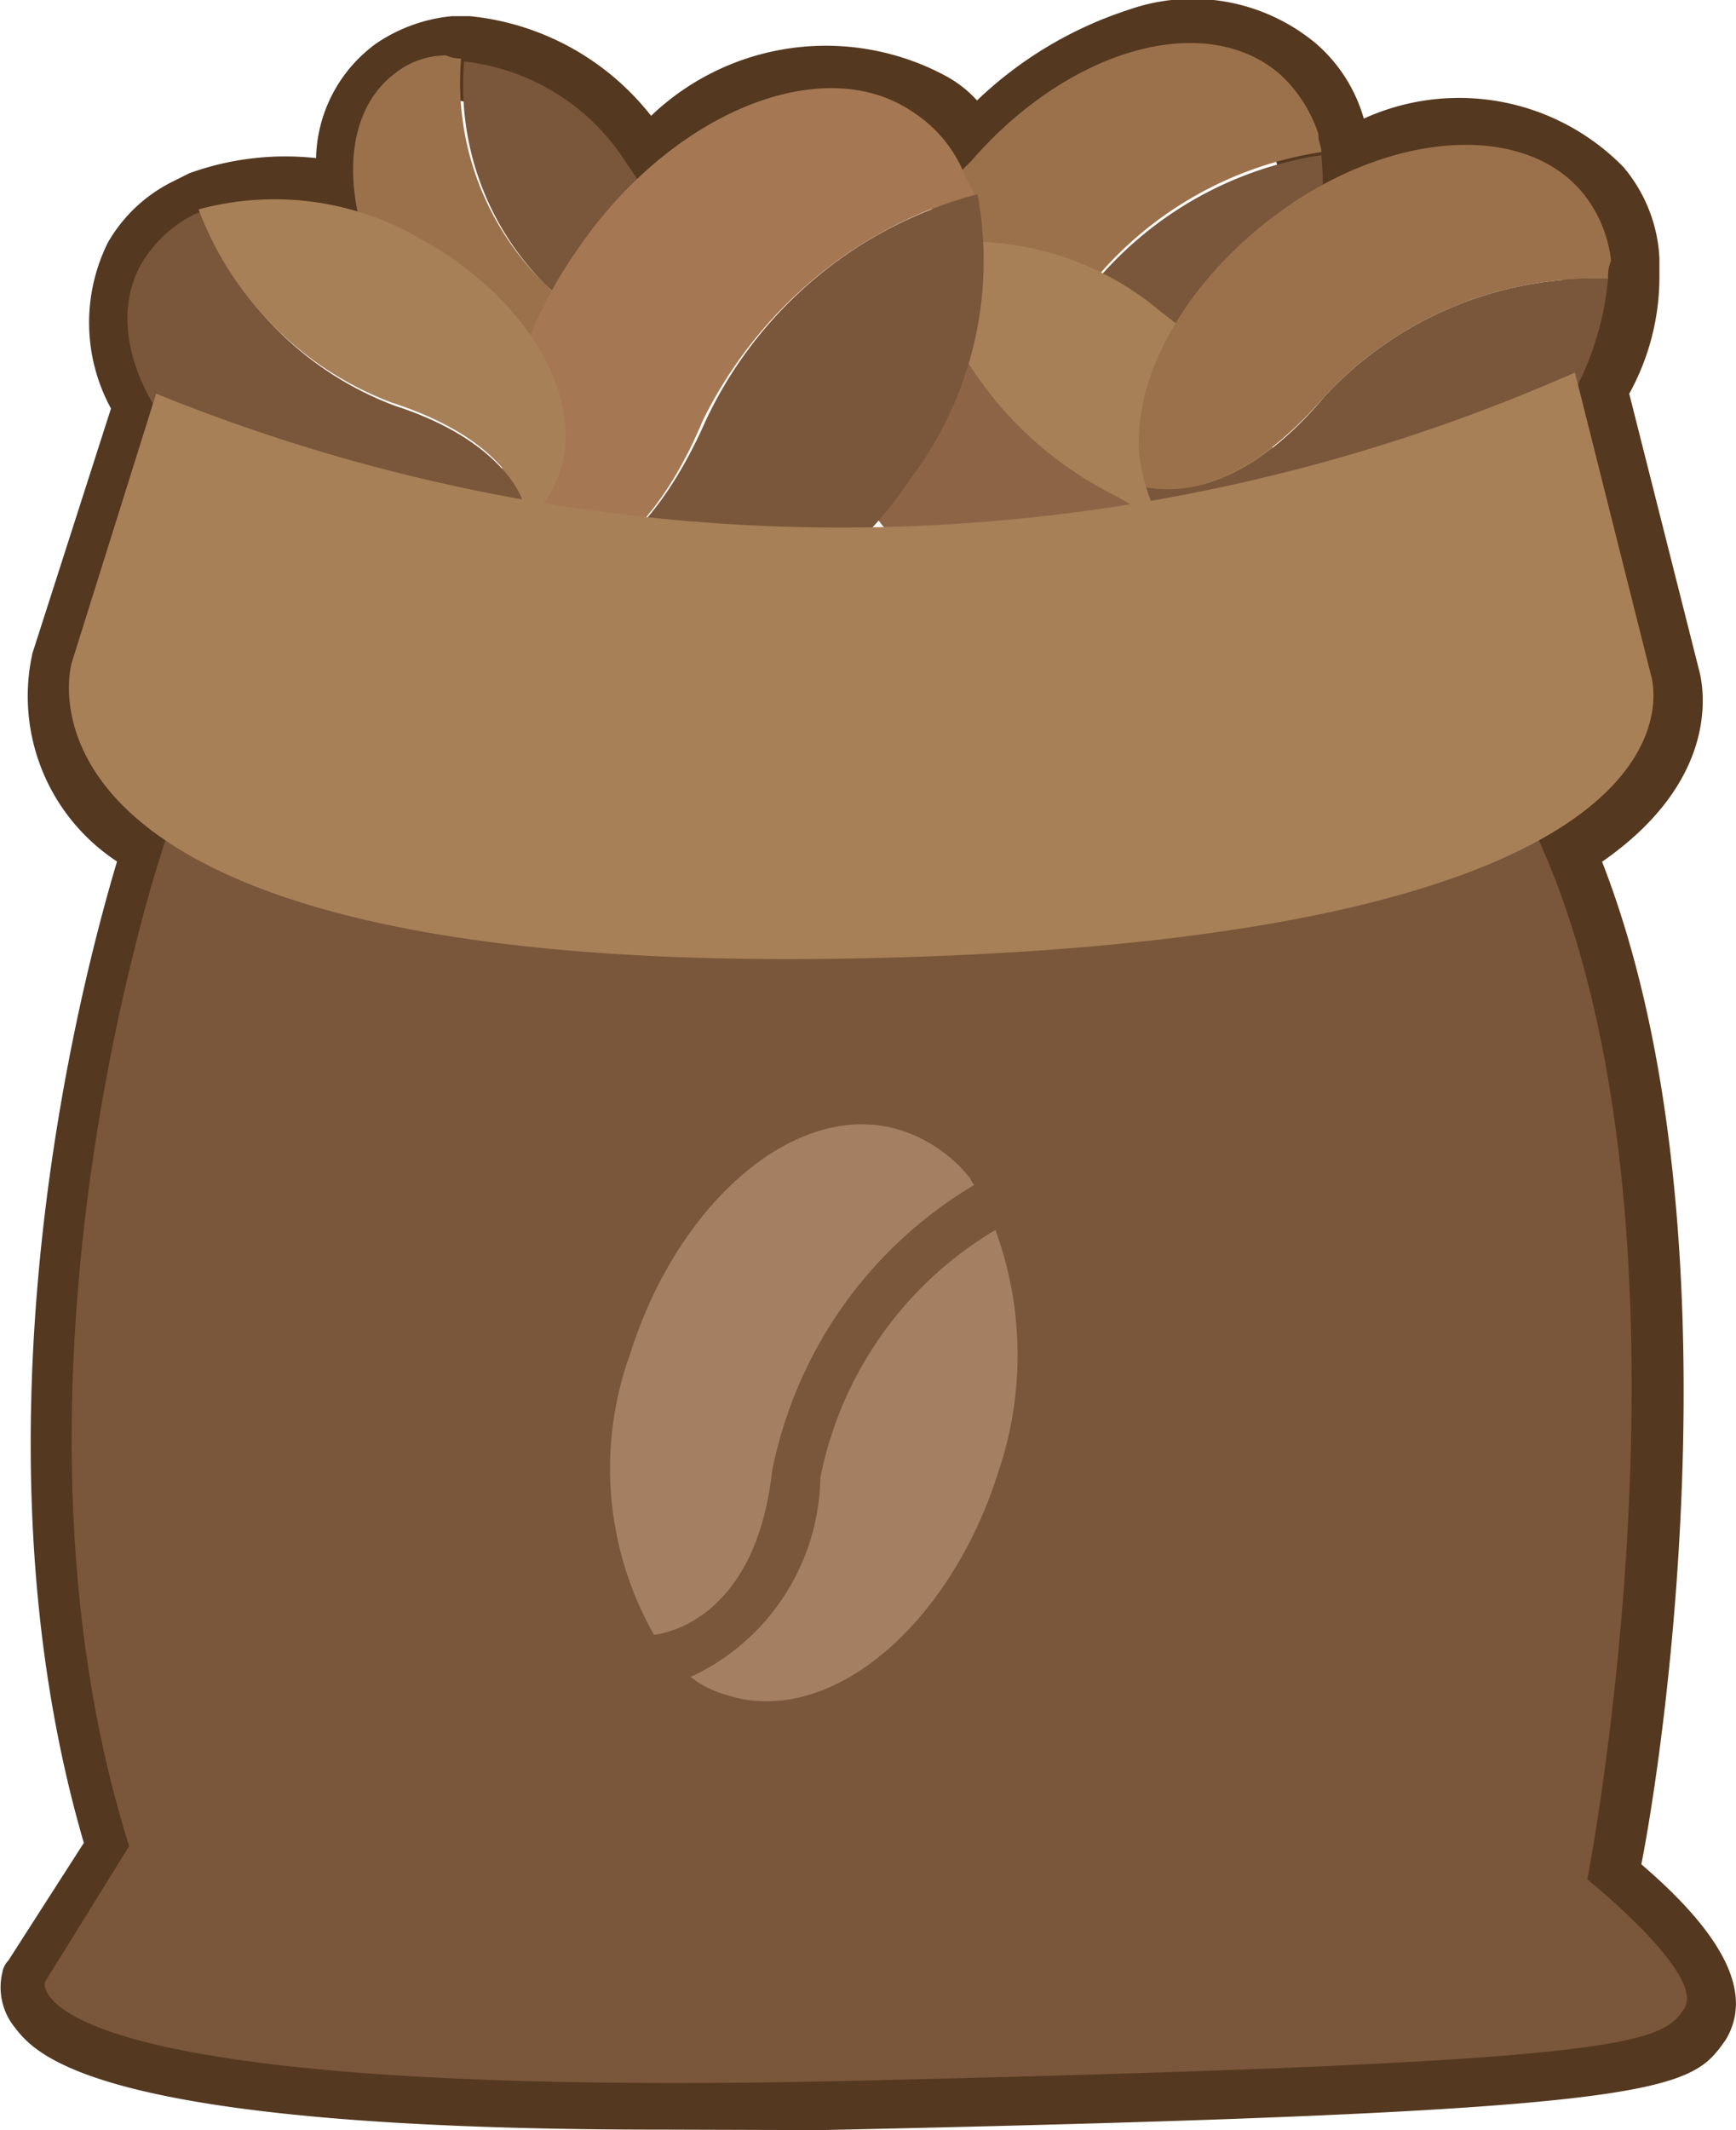 <svg xmlns="http://www.w3.org/2000/svg" id="Emojis_Sack_with_coffee_icon" width="21.805" height="26.742" viewBox="0 0 21.805 26.742">
    <defs>
        <style>
            .cls-2{fill:#9b714b}.cls-3{fill:#7a563b}.cls-5{fill:#a88057}.cls-8{fill:#fcd2ae}
        </style>
    </defs>
    <g id="Group_40">
        <g id="Group_39">
            <path id="Path_7" fill="#54381f" d="M20.916 32.6c-7.128 0-7.848-.948-8.113-1.289a.8.8 0 0 1-.152-.682.287.287 0 0 1 .076-.152L13.675 29c-1.516-5.194-.038-10.8.417-12.321a2.482 2.482 0 0 1-1.062-2.616l.986-3.071a2.255 2.255 0 0 1-.038-2.085 1.92 1.92 0 0 1 .8-.758L15 8.038a3.55 3.55 0 0 1 1.592-.19 1.825 1.825 0 0 1 .758-1.441 2.04 2.04 0 0 1 .948-.341h.227A3.311 3.311 0 0 1 20.8 7.317a3.179 3.179 0 0 1 3.715-.493 1.484 1.484 0 0 1 .379.3 4.968 4.968 0 0 1 1.9-1.137 2.422 2.422 0 0 1 2.351.417 1.952 1.952 0 0 1 .607.948 2.889 2.889 0 0 1 3.26.607 1.918 1.918 0 0 1 .453 1.141v.265a3.033 3.033 0 0 1-.379 1.441l.872 3.45c.076.265.265 1.4-1.213 2.426 1.744 4.474.8 11.032.493 12.587 1.062.91 1.4 1.63 1.062 2.2-.455.645-.645.91-11.374 1.137zm-7.052-1.858c.531.265 2.388.834 8.985.72 4.891-.114 9.44-.227 10.312-.569a5.525 5.525 0 0 0-.948-.948.594.594 0 0 1-.19-.569c0-.076 1.516-8.037-.569-12.7 0-.038-.038-.076-.038-.114a.542.542 0 0 1 .265-.645c1.251-.72 1.1-1.365 1.1-1.4l-.91-3.677a.753.753 0 0 1 .038-.417 2.173 2.173 0 0 0 .341-1.1v-.148a1.107 1.107 0 0 0-.19-.531c-.417-.569-1.479-.531-2.54 0a.739.739 0 0 1-.569 0 .592.592 0 0 1-.265-.493.562.562 0 0 0-.038-.265c0-.038-.038-.114-.038-.152a1.089 1.089 0 0 0-.3-.493 1.352 1.352 0 0 0-1.29-.151 3.965 3.965 0 0 0-1.744 1.175l-.038.038-.076.076a.528.528 0 0 1-.531.19.6.6 0 0 1-.455-.341 1.528 1.528 0 0 0-.416-.528c-.682-.455-1.82-.152-2.768.8a.521.521 0 0 1-.455.152.721.721 0 0 1-.417-.265l-.038-.087c0-.038-.038-.038-.038-.076a2.428 2.428 0 0 0-1.668-1.1h-.114a.463.463 0 0 0-.341.114 1.08 1.08 0 0 0-.265 1.137.589.589 0 0 1-.19.531.469.469 0 0 1-.531.114 2.555 2.555 0 0 0-1.592-.038c-.038 0-.076.038-.114.038a.744.744 0 0 0-.341.341 1.244 1.244 0 0 0 .152 1.175.488.488 0 0 1 .038.455l-1.062 3.3s-.19.834.986 1.592a.617.617 0 0 1 .227.645v.038c-.038.114-2.237 6.635-.455 12.284a.484.484 0 0 1-.076.455zm19.411.265z" transform="translate(-12.622 -5.863)"/>
        </g>
    </g>
    <g id="Group_94" transform="translate(.558 .543)">
        <g id="Group_88">
            <g id="Group_47" transform="translate(10.576)">
                <g id="Group_43">
                    <g id="Group_42">
                        <g id="Group_41">
                            <path id="Path_8" d="M47.453 8.662a4.614 4.614 0 0 0-3.223 2.123c-.758 1.327-1.554 1.554-2.009 1.554a3.378 3.378 0 0 1 .834-3.564c1.213-1.4 2.919-1.9 3.867-1.1a1.761 1.761 0 0 1 .493.758c0 .115.038.153.038.229z" class="cls-2" transform="translate(-41.99 -7.296)"/>
                        </g>
                    </g>
                </g>
                <g id="Group_46" transform="translate(.231 1.404)">
                    <g id="Group_45">
                        <g id="Group_44">
                            <path id="Path_9" d="M46.808 13.957c-1.213 1.4-2.919 1.9-3.867 1.1-.114-.114-.227-.265-.341-.379.417 0 1.213-.227 2.009-1.554A4.614 4.614 0 0 1 47.832 11a3.741 3.741 0 0 1-1.024 2.957z" class="cls-3" transform="translate(-42.6 -11)"/>
                        </g>
                    </g>
                </g>
            </g>
            <g id="Group_54" transform="translate(9.738 2.468)">
                <g id="Group_50" transform="translate(0 .036)">
                    <g id="Group_49">
                        <g id="Group_48">
                            <path id="Path_10" fill="#8e6447" d="M41.039 13.9a4.548 4.548 0 0 0 2.313 3.071c1.4.682 1.63 1.479 1.668 1.9a3.33 3.33 0 0 1-3.6-.607c-1.479-1.1-2.047-2.805-1.327-3.791a1.707 1.707 0 0 1 .72-.531.481.481 0 0 0 .226-.042z" transform="translate(-39.78 -13.9)"/>
                        </g>
                    </g>
                </g>
                <g id="Group_53" transform="translate(1.259)">
                    <g id="Group_52">
                        <g id="Group_51">
                            <path id="Path_11" d="M46.133 14.713c1.479 1.1 2.047 2.805 1.327 3.791a1.075 1.075 0 0 1-.379.341c-.038-.417-.3-1.213-1.668-1.9a4.625 4.625 0 0 1-2.313-3.066 3.731 3.731 0 0 1 3.033.834z" class="cls-5" transform="translate(-43.1 -13.805)"/>
                        </g>
                    </g>
                </g>
            </g>
            <g id="Group_61" transform="translate(3.876 .153)">
                <g id="Group_57">
                    <g id="Group_56">
                        <g id="Group_55">
                            <path id="Path_12" d="M25.675 7.738a3.536 3.536 0 0 0 1.025 2.805c.872.834.91 1.479.834 1.782a2.561 2.561 0 0 1-2.54-1.289c-.834-1.175-.91-2.54-.152-3.109a1.03 1.03 0 0 1 .645-.227.412.412 0 0 0 .188.038z" class="cls-2" transform="translate(-24.317 -7.7)"/>
                        </g>
                    </g>
                </g>
                <g id="Group_60" transform="translate(1.385 .076)">
                    <g id="Group_59">
                        <g id="Group_58">
                            <path id="Path_13" d="M30.029 9.189c.834 1.175.91 2.54.152 3.109a1.537 1.537 0 0 1-.341.19c.076-.3.038-.986-.834-1.782A3.536 3.536 0 0 1 27.982 7.9a2.77 2.77 0 0 1 2.047 1.289z" class="cls-3" transform="translate(-27.971 -7.9)"/>
                        </g>
                    </g>
                </g>
            </g>
            <g id="Group_68" transform="translate(13.746 1.275)">
                <g id="Group_64">
                    <g id="Group_63">
                        <g id="Group_62">
                            <path id="Path_14" d="M56.247 12.343a4.618 4.618 0 0 0-3.564 1.479c-1.024 1.175-1.82 1.213-2.237 1.137-.341-.986.265-2.351 1.516-3.336 1.441-1.137 3.223-1.289 3.981-.341a1.633 1.633 0 0 1 .341.834.481.481 0 0 0-.037.227z" class="cls-2" transform="translate(-50.352 -10.659)"/>
                        </g>
                    </g>
                </g>
                <g id="Group_67" transform="translate(.094 1.684)">
                    <g id="Group_66">
                        <g id="Group_65">
                            <path id="Path_15" d="M54.808 17.83c-1.441 1.137-3.223 1.289-3.981.341a1.281 1.281 0 0 1-.227-.455c.417.076 1.251.038 2.237-1.137A4.618 4.618 0 0 1 56.4 15.1a3.744 3.744 0 0 1-1.592 2.73z" class="cls-3" transform="translate(-50.6 -15.1)"/>
                        </g>
                    </g>
                </g>
            </g>
            <g id="Group_75" transform="translate(5.75 .564)">
                <g id="Group_71">
                    <g id="Group_70">
                        <g id="Group_69">
                            <path id="Path_16" fill="#a57853" d="M35.189 10.117a5.45 5.45 0 0 0-3.412 2.843c-.682 1.63-1.592 1.971-2.085 2.047-.72-.948-.531-2.692.493-4.17 1.175-1.744 3.109-2.54 4.246-1.744a1.679 1.679 0 0 1 .645.8z" transform="translate(-29.259 -8.784)"/>
                        </g>
                    </g>
                </g>
                <g id="Group_74" transform="translate(.47 1.333)">
                    <g id="Group_73">
                        <g id="Group_72">
                            <path id="Path_17" d="M35.163 15.864c-1.175 1.744-3.109 2.54-4.246 1.744a2.173 2.173 0 0 1-.417-.417c.493-.076 1.365-.417 2.085-2.047A5.241 5.241 0 0 1 36 12.3a4.537 4.537 0 0 1-.837 3.564z" class="cls-3" transform="translate(-30.5 -12.3)"/>
                        </g>
                    </g>
                </g>
            </g>
            <g id="Group_82" transform="translate(1.041 1.949)">
                <g id="Group_78" transform="translate(0 .176)">
                    <g id="Group_77">
                        <g id="Group_76">
                            <path id="Path_18" d="M17.773 12.9a4.159 4.159 0 0 0 2.427 2.426c1.289.417 1.63 1.1 1.706 1.441a2.975 2.975 0 0 1-3.26-.076c-1.441-.8-2.161-2.2-1.63-3.147a1.633 1.633 0 0 1 .569-.569c.074-.037.115-.075.188-.075z" class="cls-3" transform="translate(-16.84 -12.9)"/>
                        </g>
                    </g>
                </g>
                <g id="Group_81" transform="translate(.895)">
                    <g id="Group_80">
                        <g id="Group_79">
                            <path id="Path_19" d="M22.006 12.954c1.441.8 2.161 2.2 1.63 3.147a.9.9 0 0 1-.3.341c-.076-.379-.417-1.024-1.706-1.441a4.159 4.159 0 0 1-2.43-2.427 3.639 3.639 0 0 1 2.806.38z" class="cls-5" transform="translate(-19.2 -12.437)"/>
                        </g>
                    </g>
                </g>
            </g>
            <g id="Group_87" transform="translate(0 4.134)">
                <g id="Group_84" transform="translate(0 5.876)">
                    <g id="Group_83">
                        <path id="Path_20" d="M15.613 33.7s-2.313 6.71-.455 12.625L14.1 48.031s-.417 1.441 9.668 1.251c10.123-.227 10.615-.455 10.919-.91.3-.417-1.213-1.63-1.213-1.63s1.592-8.151-.607-13.042" class="cls-3" transform="translate(-14.094 -33.7)"/>
                    </g>
                </g>
                <g id="Group_86" transform="translate(.308)">
                    <g id="Group_85">
                        <path id="Path_21" d="M16 18.465l-1.059 3.375s-1.175 3.943 9.9 3.715 9.933-3.564 9.933-3.564l-.953-3.791A22.829 22.829 0 0 1 16 18.465z" class="cls-5" transform="translate(-14.905 -18.2)"/>
                    </g>
                </g>
            </g>
        </g>
        <g id="Group_93" opacity="0.33" transform="translate(7.12 13.572)">
            <g id="Group_90">
                <g id="Group_89">
                    <path id="Path_22" d="M34.893 47.455a5.391 5.391 0 0 1 2.54-3.6c-.038-.038-.038-.076-.076-.114a1.829 1.829 0 0 0-.834-.569c-1.289-.417-2.806.872-3.412 2.805a4.222 4.222 0 0 0 .3 3.526c.307-.038 1.289-.341 1.482-2.048z" class="cls-8" transform="translate(-32.874 -43.093)"/>
                </g>
            </g>
            <g id="Group_92" transform="translate(.996 1.33)">
                <g id="Group_91">
                    <path id="Path_23" d="M37.13 49.709a2.808 2.808 0 0 1-1.63 2.5 1.281 1.281 0 0 0 .455.227c1.289.417 2.806-.872 3.412-2.806a4.567 4.567 0 0 0-.038-3.033 4.669 4.669 0 0 0-2.199 3.112z" class="cls-8" transform="translate(-35.5 -46.6)"/>
                </g>
            </g>
        </g>
    </g>
</svg>
